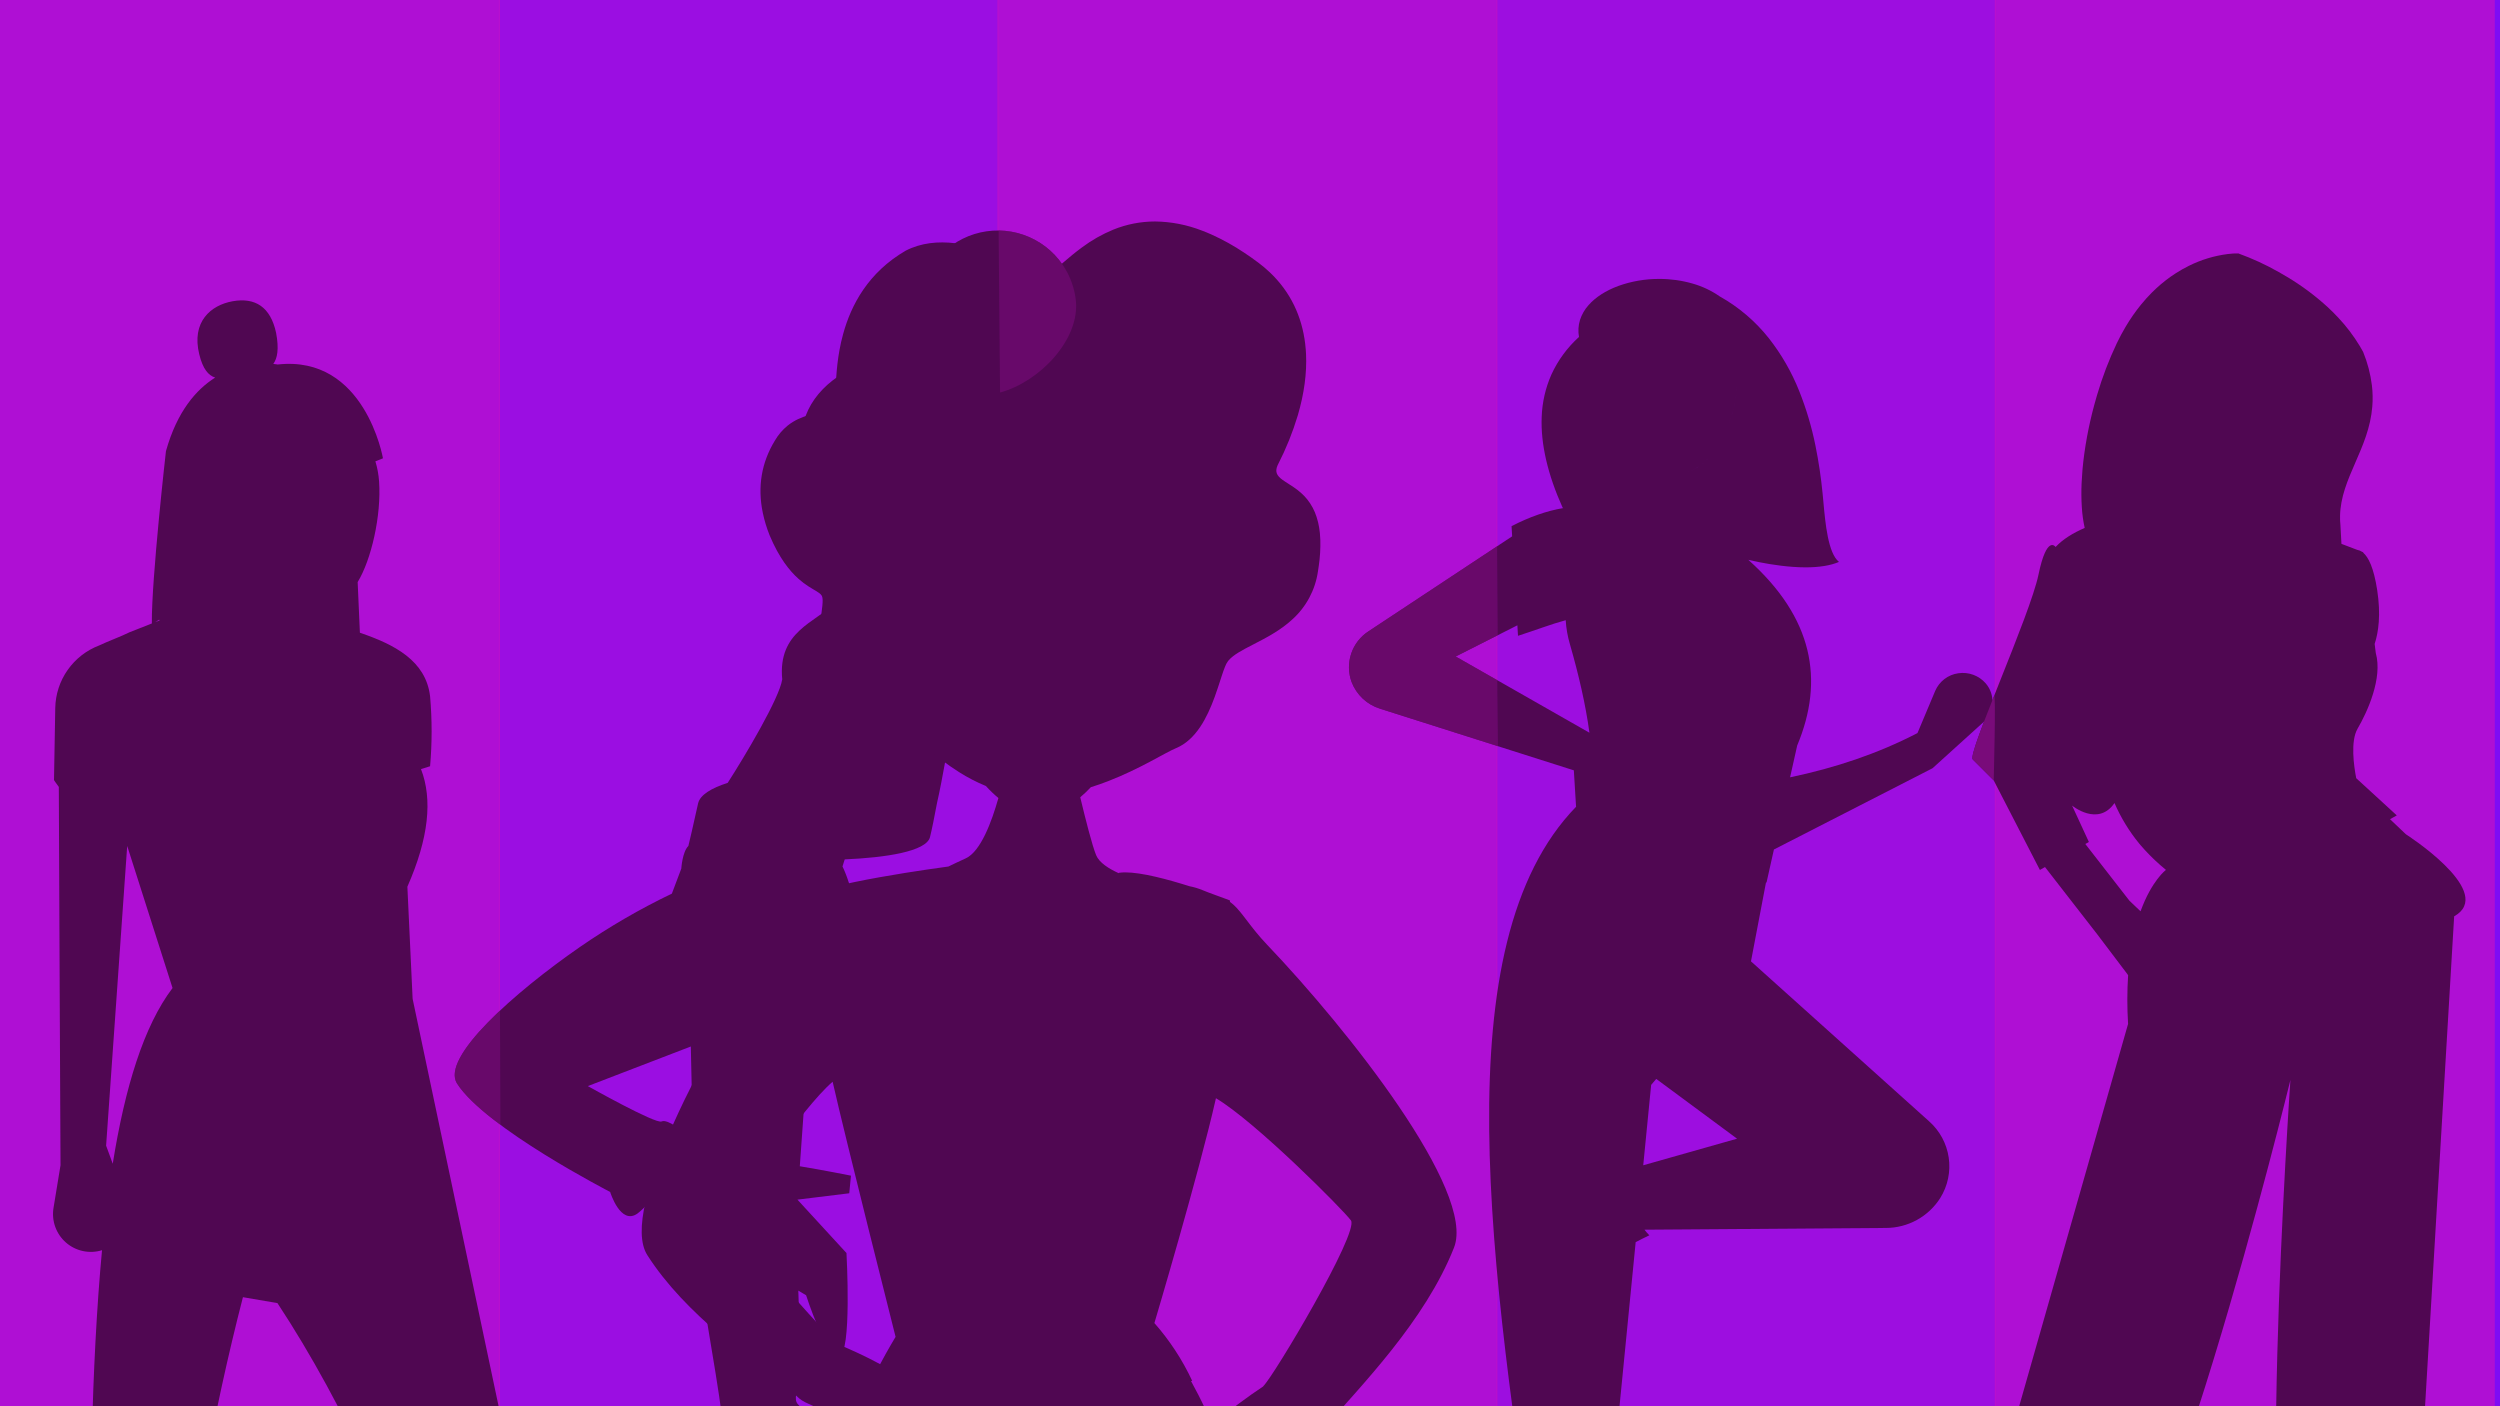 <svg width="1920" height="1080" viewBox="0 0 1920 1080" fill="none" xmlns="http://www.w3.org/2000/svg">
<g clip-path="url(#clip0_530_121)">
<path d="M1920 0H0V1080H1920V0Z" fill="#7E0CF5"/>
<path opacity="0.7" d="M384 0H0V1080H384V0Z" fill="#C411C6"/>
<path opacity="0.414" d="M767 0H383V1080H767V0Z" fill="#C411C6"/>
<path opacity="0.7" d="M1150 0H766V1080H1150V0Z" fill="#C411C6"/>
<path opacity="0.45" d="M1533 0H1149V1080H1533V0Z" fill="#C411C6"/>
<path opacity="0.7" d="M1916 0H1532V1080H1916V0Z" fill="#C411C6"/>
<g style="mix-blend-mode:multiply">
<g style="mix-blend-mode:multiply">
<g style="mix-blend-mode:multiply">
<path d="M1263.22 1316.45C1267.11 1315.46 1270.71 1313.55 1273.71 1310.9C1276.72 1308.24 1279.05 1304.91 1280.51 1301.18C1281.92 1297.49 1282.4 1293.51 1281.9 1289.6C1281.39 1285.69 1279.93 1281.96 1277.64 1278.75C1260.76 1261.06 1246.57 1241 1235.5 1219.2C1233.65 1220.86 1231.69 1222.4 1229.63 1223.8L1256.2 953.956C1259.65 952.138 1263.15 950.395 1266.7 948.729C1265.37 947.357 1264.11 945.918 1262.94 944.416L1448.36 943.061C1456.69 943.052 1464.88 940.941 1472.18 936.925C1479.48 932.909 1485.64 927.116 1490.11 920.084C1495.89 910.824 1498.19 899.814 1496.61 889.014C1495.03 878.215 1489.67 868.326 1481.48 861.111L1344.75 738.322L1356.24 677.932L1356.73 677.61L1362.37 652.41L1484.17 590.018L1523.04 554.84C1527.24 551.105 1529.81 545.867 1530.19 540.256C1530.56 534.646 1528.72 529.112 1525.05 524.85C1522.48 521.879 1519.19 519.608 1515.51 518.247C1511.82 516.887 1507.85 516.481 1503.96 517.069C1500.1 517.605 1496.44 519.129 1493.34 521.492C1490.24 523.855 1487.8 526.977 1486.25 530.559L1472.62 563.003C1441.88 578.934 1409.09 589.816 1374.78 596.986L1380.25 572.539C1401.26 522.282 1392.49 474.453 1342.71 429.956C1345.2 430.535 1348.17 431.187 1351.49 431.838C1360.52 433.615 1373.97 435.725 1386.79 435.725C1397.3 435.725 1405.89 434.325 1412.33 431.555C1403.96 424.809 1401.88 402.106 1400.37 385.529C1400.17 383.356 1399.96 381.103 1399.76 379.072C1398.57 366.735 1396.74 354.468 1394.28 342.321C1391.4 327.97 1387.22 313.912 1381.79 300.321C1376.01 285.778 1368.17 272.139 1358.51 259.821C1348.14 246.719 1335.3 235.779 1320.71 227.621C1314.37 223.197 1307.33 219.869 1299.89 217.775C1291.58 215.38 1282.98 214.182 1274.34 214.216C1263.59 214.164 1252.91 216 1242.8 219.641C1233.18 223.207 1225.28 228.311 1219.95 234.408C1217.02 237.679 1214.8 241.528 1213.44 245.708C1212.14 249.937 1211.87 254.42 1212.67 258.774C1203.7 266.874 1196.48 276.72 1191.45 287.709C1186.93 297.964 1184.41 308.99 1184.02 320.193C1183.17 340.835 1188.58 364.293 1200.11 389.912C1200.11 389.922 1200.14 389.991 1200.58 390.204C1187.65 392.367 1174.4 397.125 1160.87 404.071L1161.33 411.899L1051.07 484.783C1044.78 488.83 1040.06 494.902 1037.69 501.995C1035.31 509.088 1035.43 516.779 1038.01 523.798C1039.87 528.644 1042.79 533.006 1046.58 536.556C1050.36 540.105 1054.9 542.748 1059.85 544.286L1208.71 591.616L1210.35 618.608C1210.37 618.933 1210.4 619.257 1210.44 619.58C1107.98 724.984 1144.34 973.539 1182.19 1223.62C1181.95 1223.48 1181.7 1223.34 1181.45 1223.2C1177.79 1229.98 1175.87 1237.57 1175.85 1245.27C1175.89 1253.39 1177.99 1261.37 1181.97 1268.45C1185.94 1275.53 1191.66 1281.48 1198.58 1285.74L1242.51 1313.32C1245.57 1315.22 1248.98 1316.48 1252.54 1317.02C1256.11 1317.56 1259.74 1317.36 1263.22 1316.45ZM1334.07 874.516L1262.01 894.937L1268.09 833.192L1271.99 828.607L1334.07 874.516ZM1205.63 494.525C1212.51 518.382 1217.78 541.267 1220.69 562.738L1117.98 504.196L1165.34 480.238L1165.82 488.302C1178.95 484.093 1190.94 479.453 1202.46 476.302C1202.83 482.475 1203.89 488.587 1205.63 494.525ZM1296.29 362.493L1296.3 362.487L1296.29 362.493ZM1296.39 362.461L1296.44 362.443L1296.39 362.461ZM1296.48 362.429L1296.54 362.408L1296.48 362.429ZM1296.55 362.404C1302.09 360.514 1307.26 356.85 1311.89 351.954C1311.55 352.314 1311.21 352.667 1310.87 353.012C1308.92 354.974 1306.8 356.754 1304.54 358.33C1302.07 360.046 1299.38 361.417 1296.55 362.405L1296.55 362.404ZM1333.73 281.931C1335.63 296.831 1332.64 314.764 1325.72 330.413C1332.43 315.219 1335.68 297.256 1333.73 281.927C1333.61 280.99 1333.47 280.059 1333.31 279.138C1333.47 280.064 1333.61 280.995 1333.72 281.932L1333.73 281.931ZM1333.3 279.047V279.038V279.047Z" fill="#500752"/>
</g>
</g>
</g>
<g style="mix-blend-mode:multiply">
<g style="mix-blend-mode:multiply">
<g style="mix-blend-mode:multiply">
<path d="M631.35 1234.12L631.603 1174.44C631.603 1174.44 632.622 1156.83 616.209 1139.77L610.698 1116.52C613.717 1114.88 616.575 1112.95 619.236 1110.78C624.294 1106.43 625.649 1101.57 625.102 1097.01C624.256 1089.9 618.798 1083.54 615.583 1081.03C612.945 1078.96 611.58 1077.54 611.267 1075C610.954 1072.45 611.695 1068.78 613.275 1062.23C614.967 1055.23 614.192 1021.28 613.107 991.196L619.085 994.754C619.085 994.754 634.38 1042.6 644.401 1041.34C654.423 1040.09 650.09 962.332 650.09 962.332L612.428 921.321L652.229 916.434L653.541 902.904C653.541 902.904 631.669 898.526 614.253 895.685L621.488 794.163L625.436 769.969C631.644 765.496 637.222 760.208 642.02 754.248C672.601 715.622 647.034 665.44 647.034 665.44L648.742 660.007C680.137 658.671 711.478 653.939 714.243 642.885C715.663 637.218 717.601 627.561 719.678 616.425C723.412 600.505 730.013 562.363 733.969 538.875C734.264 538.809 734.555 538.723 734.839 538.618C740.915 536.276 764.445 418.398 741.006 407.504C725.892 400.479 712.846 405.451 705.49 409.868L693.209 398.746C693.575 398.359 693.944 397.965 694.309 397.575C695.215 397.469 696.124 397.362 697.045 397.249C735.899 392.478 767.672 366.642 762.904 327.814C761.946 319.346 759.365 311.143 755.303 303.652C756.722 303.478 758.189 303.298 759.702 303.112C792.792 299.052 830.238 263.058 826.178 229.997C824.596 217.182 818.947 205.213 810.061 195.845C801.175 186.478 789.519 180.207 776.805 177.953C764.092 175.699 750.991 177.581 739.426 183.322C727.86 189.063 718.441 198.361 712.55 209.85C700.723 236.608 700.902 257.706 705.005 272.591C699.819 272.183 694.604 272.304 689.443 272.954C688.976 273.011 688.509 273.068 688.046 273.131C687.688 273.175 687.326 273.214 686.966 273.258C681.717 273.903 676.525 274.947 671.435 276.381C666.667 277.644 662.019 279.322 657.543 281.396C657.424 281.45 657.307 281.508 657.19 281.563C631.491 293.202 612.552 315.345 616.054 343.865C616.866 349.7 618.637 355.361 621.295 360.619C627.416 391.256 647.611 426.426 659.951 424.283C662.643 423.816 666.967 421.44 672.127 417.676C673.835 421.663 676.004 427.002 677.958 432.634C677.747 432.695 677.534 432.754 677.32 432.813C671.736 434.522 666.687 435.887 665.313 437.646C664.67 438.46 653.293 449.868 640.443 463.469C626.572 478.15 597.199 484.709 600.759 521.699C598.649 536.226 571.708 581.314 558.868 601.243C546.357 605.278 537.591 610.445 536.127 617.064C532.099 635.31 529.781 645.113 528.665 649.694L528.657 649.701C524.002 654.32 523.243 667.08 523.243 667.08L515.998 686.299C491.464 698.077 467.888 711.757 445.488 727.213C395.078 762.125 338.329 812.307 350.999 832.142C372.659 866.046 468.596 915.413 468.596 915.413C468.596 915.413 476.563 941.456 489.705 931.895C492.798 929.453 495.629 926.697 498.155 923.671L515.477 934.09L509.733 944.345L533.717 949.976L533.982 962.284C533.982 962.284 550.778 1058.14 554.09 1085.12C554.421 1087.29 554.605 1089.49 554.641 1091.69C554.44 1097.36 554.739 1103.04 555.533 1108.67C556.284 1115.09 557.463 1121.45 559.064 1127.71C559.471 1129.21 560.686 1130.18 562.51 1130.71L559.365 1169.01L537.148 1208.29C537.148 1208.29 476.6 1248.14 517.687 1244.06C566.628 1239.88 576.264 1228.92 576.264 1228.92L607.082 1194.93L618.833 1235.66L631.35 1234.12ZM532.631 899.898L520.065 893.273C526.165 883.238 530.11 874.818 528.606 873.072C524.897 868.762 512.58 859.142 508.076 861.286C503.572 863.43 451.443 834.116 451.443 834.116L530.551 803.706L532.631 899.898Z" fill="#500752"/>
</g>
</g>
</g>
<g style="mix-blend-mode:multiply">
<g style="mix-blend-mode:multiply">
<g style="mix-blend-mode:multiply">
<path d="M448.863 2058.53L465.027 1956.14L475.805 1900.46C477.688 1904.45 480.074 1908.19 482.905 1911.58C504.032 1693.68 585.377 1510.66 585.377 1510.66C585.377 1418.16 615.25 1299.91 629.752 1247.96C621.037 1245.83 615.708 1244.56 615.708 1244.56C615.708 1244.56 630.282 1146.01 655.43 1093.92C655.616 1093.54 655.83 1093.1 656.071 1092.61C643.224 1088.05 630.627 1082.81 618.334 1076.91C614.954 1075.24 612.01 1072.8 609.734 1069.79C577.863 1044.76 526.497 1009.9 497.136 963.933C474.769 928.91 544.455 802.368 587.813 734.702C603.747 709.833 600.413 702.709 619.522 689.818C624.406 679.244 727.733 665.573 728.385 665.487C732.313 663.566 736.763 661.453 741.653 659.231C753.163 653.998 761.663 631.092 766.763 612.875C763.337 610.025 760.119 606.934 757.135 603.624L757.108 603.613L757.124 603.631C749.971 600.693 743.09 597.13 736.563 592.983C732.008 590.118 727.974 587.252 724.474 584.663C722.785 583.414 721.221 582.231 719.784 581.143C718.684 580.307 717.653 579.527 716.7 578.817C713.694 576.582 711.431 575.045 709.938 574.647C612.082 555.726 629.364 489.029 631.585 465.109C631.894 461.762 631.911 459.244 631.271 457.82L631.261 457.799L631.253 457.782V457.772C631.17 457.591 631.067 457.42 630.946 457.262C629.567 455.131 625.931 453.583 621.065 450.448C618.377 448.731 615.826 446.808 613.434 444.697C606.449 438.527 598.381 428.565 591.023 411.024C588.821 405.518 587.095 399.833 585.863 394.033V394.017L585.85 393.955C581.671 373.89 584.785 355.228 595.162 338.286C597.691 333.929 600.987 330.064 604.891 326.88C615.412 318.407 627.419 317.941 634.703 314.816C637.745 313.504 639.979 311.722 640.915 308.701V308.686L640.93 308.637C641.062 308.196 641.164 307.747 641.236 307.293L641.241 307.259C641.247 307.219 641.254 307.18 641.26 307.14V307.121V307.104C641.323 306.682 641.377 306.199 641.425 305.659V305.637V305.617C641.477 305.017 641.525 304.351 641.564 303.617V303.607C641.664 301.907 641.735 299.855 641.834 297.507C642.245 287.596 643.065 272.777 647.49 256.647C653.654 234.129 666.813 209.219 695.61 192.493C707.558 186.368 720.616 185.26 733.442 186.78H733.462L733.641 186.801C735.459 187.019 737.309 187.296 739.191 187.63L739.329 187.654L739.374 187.662C752.396 189.991 764.962 194.687 775.633 199.185C779.183 200.68 782.513 202.148 785.557 203.485L785.581 203.493C793.581 207.028 799.881 209.811 803.406 210.098H803.44C804.159 210.119 804.873 209.983 805.533 209.698C808.38 208.586 812.248 205.298 817.227 201.068L817.301 201.003C821.208 197.678 825.645 193.903 830.863 190.085C838.312 184.503 846.438 179.888 855.047 176.35C865.218 172.225 876.088 170.1 887.063 170.092C899.407 170.239 911.624 172.614 923.123 177.104C925.533 178.014 927.963 179.014 930.413 180.104C939.148 184.045 947.54 188.706 955.502 194.039C959.149 196.449 962.816 199.035 966.502 201.799C969.517 204.059 972.4 206.489 975.137 209.078C990.977 224.063 999.822 242.817 1002.38 263.978L1002.39 264.025V264.064C1002.56 265.545 1002.71 267.04 1002.83 268.549C1002.91 269.596 1002.98 270.65 1003.03 271.712C1003.76 286.629 1001.55 302.596 996.655 319.183C992.793 332.005 987.778 344.452 981.671 356.371L981.582 356.547L981.556 356.598C981.41 356.887 981.276 357.17 981.156 357.446L981.15 357.459L981.129 357.508C978.91 362.608 980.915 365.517 984.829 368.42C986.137 369.385 987.66 370.353 989.319 371.407C995.426 375.299 1003.03 380.138 1008.23 390.063C1009.38 392.257 1010.34 394.543 1011.1 396.897L1011.13 396.997C1011.56 398.317 1011.95 399.703 1012.3 401.165C1012.92 403.815 1013.37 406.502 1013.65 409.21C1013.82 410.936 1013.95 412.723 1014.01 414.571C1014.19 421.186 1013.81 427.806 1012.85 434.355C1012.65 435.828 1012.43 437.324 1012.18 438.843C1010.14 453.03 1003.2 466.056 992.563 475.665C983.206 484.292 972.278 489.904 962.647 494.865C954.428 499.09 947.32 502.75 943.574 507.18C943.446 507.307 943.324 507.44 943.209 507.58L943.196 507.596C942.192 508.971 941.384 510.48 940.796 512.078L940.789 512.096L940.774 512.134C939.974 514.093 939.152 516.472 938.274 519.141V519.149V519.154C937.404 521.791 936.474 524.72 935.448 527.816C934.679 530.135 933.856 532.55 932.96 535.016L932.923 535.116L932.916 535.136L932.884 535.225L932.875 535.25C927.168 550.887 918.592 568.285 903.058 574.65C894.978 577.962 875.558 590.467 850.921 599.977L850.787 600.029L850.764 600.038C846.585 601.649 842.258 603.172 837.813 604.549V604.544L837.797 604.549C835.222 607.286 832.493 609.875 829.625 612.304C833.605 628.927 838.845 649.636 841.882 656.891C844.256 662.562 851.625 667.191 859.107 670.582L859.451 670.291C861.017 670.075 862.596 669.973 864.176 669.985C876.796 669.985 896.625 675.267 913.439 680.604C916.874 681.255 920.233 682.256 923.463 683.592C926.723 684.949 929.612 686.002 932.221 686.957C939.75 689.648 944.632 691.565 944.632 691.565C944.632 691.565 944.622 691.946 944.603 692.665C945.448 693.25 946.258 693.885 947.029 694.565C954.175 700.876 960.252 712.037 973.08 725.484C1035 790.384 1133.73 915.027 1116.68 958.162C1094.3 1014.78 1045.45 1063.91 1015.85 1098.12C1014 1101.91 1011.3 1105.2 1007.95 1107.76C992.165 1119.37 971.772 1133.15 953.146 1141.87C966.367 1170.85 976.801 1194.25 978.046 1198.59C978.817 1201.29 973.669 1206.19 964.981 1212.31C969.503 1246.81 968.875 1322.41 941.049 1487.31C941.049 1487.31 961.632 1604.5 942.584 1865.81C944.669 1864.43 946.568 1862.79 948.233 1860.93C948.233 1860.93 946.433 1916.62 953.622 1941.77C960.811 1966.91 976.973 2038.77 939.252 2042.36C928.892 2043.62 918.402 2041.5 909.34 2036.32C900.278 2031.14 893.128 2023.18 888.952 2013.62V1855.55C890.567 1858.58 892.485 1861.45 894.676 1864.1L858.413 1586.11C858.413 1586.11 810.226 1337.65 811.742 1276.41C808.644 1275.05 805.633 1273.49 802.725 1271.76C798.448 1269.2 794.986 1274.78 790.981 1280.36C787.927 1284.61 784.556 1288.87 780.268 1289.51C767.504 1360.28 642.863 1622.03 642.863 1622.03L537.527 1915.21C538.498 1915.01 539.482 1914.88 540.471 1914.83C540.471 1914.83 524.304 1997.46 529.694 2036.97C535.084 2076.49 526.101 2101.64 490.176 2101.64C454.251 2101.64 448.863 2058.53 448.863 2058.53ZM925.778 1082.42C927.596 1086.34 929.432 1090.31 931.285 1094.32C944.02 1082.91 958.865 1072.3 970.223 1064.71C970.215 1064.66 970.207 1064.61 970.2 1064.56C977.665 1057.87 1044.13 946.262 1037.51 937.262C1031.43 929.01 964.516 861.711 933.845 843.431C920.687 901.641 886.576 1016.11 886.576 1016.11C898.324 1029.45 908.103 1044.4 915.615 1060.5L914.692 1060.62C918.485 1067.5 922.263 1074.84 925.778 1082.42ZM675.94 1047.69C681.723 1036.74 687.803 1026.7 687.803 1026.7C687.803 1026.7 649.03 873.164 639.463 830.776C616.018 850.792 567.193 923.592 563.195 932.019C558.906 941.064 636.443 1027.86 644.153 1032.47C644.153 1032.51 644.153 1032.56 644.153 1032.6C653.332 1036.45 664.877 1041.66 675.94 1047.69Z" fill="#500752"/>
</g>
</g>
</g>
<g style="mix-blend-mode:multiply">
<g style="mix-blend-mode:multiply">
<g style="mix-blend-mode:multiply">
<path d="M58.051 1504.93C55.434 1501.67 53.646 1497.83 52.836 1493.72C52.025 1489.62 52.217 1485.39 53.397 1481.38L67.435 1447.84L68.104 1447.71L73.056 1317.67L74.42 1281.82C72.401 1280.85 70.436 1279.78 68.532 1278.6C68.532 1278.6 68.557 1268.79 68.569 1264.62C68.905 1155.73 69.975 1049.3 78.353 960.158C73.622 961.62 68.595 961.848 63.751 960.822C58.907 959.795 54.405 957.548 50.673 954.294C46.942 951.039 44.105 946.885 42.43 942.226C40.754 937.566 40.297 932.555 41.101 927.669L46.483 894.885L45.881 769.789L45.169 604.353C42.762 601.223 41.471 599.096 41.471 599.096L42.437 543.745C42.62 533.286 45.931 523.121 51.942 514.559C57.953 505.997 66.389 499.43 76.165 495.706C83.572 492.193 92.052 489.226 99.648 485.499L116.614 478.821C116.302 444.674 127.448 346.457 127.448 346.457C135.973 316.101 150.533 299.24 165.259 289.985C160.186 288.396 155.814 283.581 153.032 272.115C146.916 247.268 161.718 234.343 178.791 231.335C195.864 228.328 207.785 235.635 212.055 255.679C214.359 267.953 213.069 275.157 209.879 279.487C212.007 279.7 213.207 279.945 213.207 279.945C280.386 272.424 294.121 351.986 294.121 351.986L288.31 354.312C289.824 359.334 290.771 364.509 291.135 369.741C292.974 396.156 285.036 430.162 274.683 447.032L276.397 485.947C302.898 494.927 327.081 507.399 330.305 534.766C331.875 552.637 331.876 570.612 330.305 588.483L323.315 590.662C332.349 613.924 329.259 643.817 312.862 680.994L316.899 767.118L426.343 1285.72C426.343 1285.72 424.984 1287.32 420.331 1289.91L449.254 1439.61L493.024 1475.58L508.401 1480.06C512.468 1481.24 515.972 1483.85 518.269 1487.41C520.565 1490.97 521.5 1495.24 520.903 1499.43C520.305 1503.63 518.214 1507.46 515.014 1510.24C511.815 1513.02 507.722 1514.55 503.486 1514.55L413.408 1514.51C409.004 1514.51 404.666 1513.44 400.764 1511.4C396.861 1509.36 393.509 1506.4 390.996 1502.79C388.484 1499.17 386.885 1495 386.335 1490.63C385.785 1486.26 386.299 1481.82 387.836 1477.69L405.057 1443.47L405.229 1443.45C397.548 1421.03 371.783 1345.83 357.647 1304.54C356.127 1304.38 354.622 1304.11 353.147 1303.71C311.426 1181.69 264.913 1079.41 213.074 1000.78L186.573 996.244C163.458 1085.8 146.394 1181.44 134.056 1280.9C134.056 1280.9 131.791 1281.99 128.132 1283.36C121.889 1333.7 109.302 1426.09 107.387 1440.12L107.416 1440.11L152.842 1472.42L167.686 1475.63C171.609 1476.49 175.092 1478.73 177.496 1481.95C179.899 1485.17 181.064 1489.14 180.775 1493.15C180.487 1497.15 178.765 1500.92 175.925 1503.76C173.085 1506.6 169.317 1508.32 165.312 1508.61L80.035 1514.54C79.28 1514.59 78.527 1514.61 77.776 1514.6C73.981 1514.53 70.246 1513.63 66.838 1511.96C63.429 1510.29 60.43 1507.89 58.051 1504.93ZM81.491 879.857L86.585 893.761C96.003 835.01 110.41 787.988 132.512 758.805L97.69 649.687L81.491 879.857ZM119.152 477.826L122.619 476.459C122.488 476.278 122.355 476.099 122.228 475.919C121.05 476.6 120.008 477.259 119.152 477.826Z" fill="#500752"/>
</g>
</g>
</g>
<g style="mix-blend-mode:multiply">
<g style="mix-blend-mode:multiply">
<g style="mix-blend-mode:multiply">
<path d="M1823.54 1372.18C1778.39 1368.96 1777.32 1303.39 1777.32 1303.39L1770.76 1260.77C1768.97 1260.32 1767.22 1259.84 1765.49 1259.32C1730.02 1248.57 1759.04 829.363 1759.04 829.363C1759.04 829.363 1654.78 1257.17 1601.04 1259.32C1592.6 1259.65 1584.15 1259.05 1575.84 1257.53L1568.79 1303.39C1568.79 1303.39 1567.71 1368.96 1522.57 1372.18C1477.42 1375.41 1526.87 1268.99 1526.87 1268.99L1530.76 1240.22C1523.15 1235.77 1516.03 1230.52 1509.53 1224.56L1634.36 786.368C1633.59 773.883 1633.6 761.361 1634.39 748.877C1634.02 748.447 1633.82 748.211 1633.82 748.211L1633.76 748.041L1610.71 717.577L1570.56 665.894L1566.64 668.131L1531.17 599.339L1515.05 583.217C1510.75 578.917 1559.12 472.503 1565.56 441.331C1571.96 410.389 1578.6 419.94 1578.7 420.083C1584.11 414.204 1592.07 409.35 1601.04 405.445C1599.89 400.211 1599.16 394.895 1598.84 389.545C1598.45 383.417 1598.4 377.271 1598.67 371.136V371.017V370.978C1598.82 367.598 1599.05 364.134 1599.36 360.584C1600.09 352.495 1601.25 344.054 1602.83 335.476C1604.3 327.499 1606.11 319.494 1608.25 311.54V311.527L1608.29 311.377C1609 308.732 1609.74 306.093 1610.52 303.459L1610.55 303.39C1614.55 289.744 1619.62 276.436 1625.72 263.59C1627.82 259.222 1630.05 255.038 1632.43 251.038C1635.98 245.006 1639.99 239.249 1644.41 233.817C1647.03 230.611 1649.76 227.588 1652.59 224.746C1653.68 223.662 1654.78 222.603 1655.89 221.571C1660.6 217.201 1665.69 213.257 1671.09 209.787C1674.31 207.723 1677.64 205.842 1681.07 204.152C1690.5 199.452 1700.66 196.383 1711.12 195.077C1713.75 194.731 1716.4 194.583 1719.05 194.632C1729.76 198.503 1740.12 203.275 1750.02 208.898C1752.04 210.025 1754.11 211.222 1756.21 212.488C1767.52 219.223 1778.11 227.1 1787.81 235.996C1790.59 238.574 1793.23 241.208 1795.73 243.896C1802.04 250.615 1807.63 257.984 1812.39 265.88C1813.26 267.347 1814.1 268.821 1814.9 270.302C1818.27 278.543 1820.54 287.194 1821.63 296.029C1822.27 301.393 1822.37 306.807 1821.93 312.191C1819.29 344.957 1797.65 367.256 1797.16 396.378C1797.12 398.74 1797.22 401.101 1797.46 403.45C1797.71 408.06 1797.96 412.804 1798.23 417.681C1803.01 419.421 1807.39 421.122 1810.47 422.34C1811.73 422.53 1812.93 423.012 1813.98 423.746C1814.6 423.998 1814.94 424.138 1814.94 424.138L1814.98 424.523C1818.91 427.917 1823.03 435.882 1825.68 453.161C1828.59 472.049 1826.69 485.482 1823.73 494.541L1824.61 501.53C1829.98 520.878 1818.16 546.676 1810.64 559.575C1804.99 569.246 1807.81 588.587 1809.58 597.659L1840.73 626.219L1835.55 629.15L1847.72 640.717C1847.72 640.717 1913.29 682.637 1887.49 701.985C1886.63 702.632 1885.73 703.223 1884.79 703.754L1851.48 1264.69C1840.63 1265.69 1829.73 1266.14 1818.83 1266.02L1819.23 1268.99C1819.23 1268.99 1867.21 1372.24 1825.49 1372.25C1824.86 1372.25 1824.21 1372.23 1823.54 1372.18ZM1635.43 691.779L1643.94 699.869C1652.5 676.286 1663.38 668.131 1663.38 668.131L1663.36 668.003C1657.63 663.324 1652.25 658.241 1647.24 652.794L1647.17 652.719L1647.13 652.671C1646.09 651.538 1645.07 650.389 1644.07 649.224C1643.71 648.81 1643.36 648.393 1643.01 647.972L1642.99 647.958L1642.88 647.823C1635.16 638.378 1628.78 627.913 1623.93 616.723C1611.3 635.155 1591.36 618.687 1591.36 618.687L1604.26 646.634L1601.53 648.194L1635.43 691.779Z" fill="#500752"/>
</g>
</g>
</g>
<path opacity="0.6" d="M768.045 301.452C798.58 293.239 829.908 260.377 826.177 229.989C824.38 215.486 817.386 202.126 806.492 192.386C795.598 182.645 781.542 177.184 766.929 177.014L768.045 301.452Z" fill="#790B7A"/>
<path d="M1531.44 534.519C1521.3 560.068 1513.17 581.341 1515.05 583.219L1531.17 599.342C1531.17 599.342 1532.99 530.603 1531.44 534.519Z" fill="#790B7A"/>
<path opacity="0.605" d="M1150.24 487.878L1117.98 504.196L1149.88 522.378L1150.41 573.078L1059.86 544.281C1054.9 542.744 1050.36 540.1 1046.58 536.551C1042.8 533.002 1039.87 528.639 1038.02 523.793C1035.43 516.774 1035.32 509.084 1037.69 501.99C1040.06 494.897 1044.79 488.826 1051.08 484.778L1149.76 419.537L1150.24 487.878Z" fill="#790B7A"/>
<path opacity="0.6" d="M383.976 776.145C359.604 798.998 343.667 820.657 351.003 832.14C357.24 841.903 369.639 852.951 384.31 863.862L383.976 776.145Z" fill="#790B7A"/>
</g>
<defs>
<clipPath id="clip0_530_121">
<rect width="1920" height="1080" fill="white"/>
</clipPath>
</defs>
</svg>
